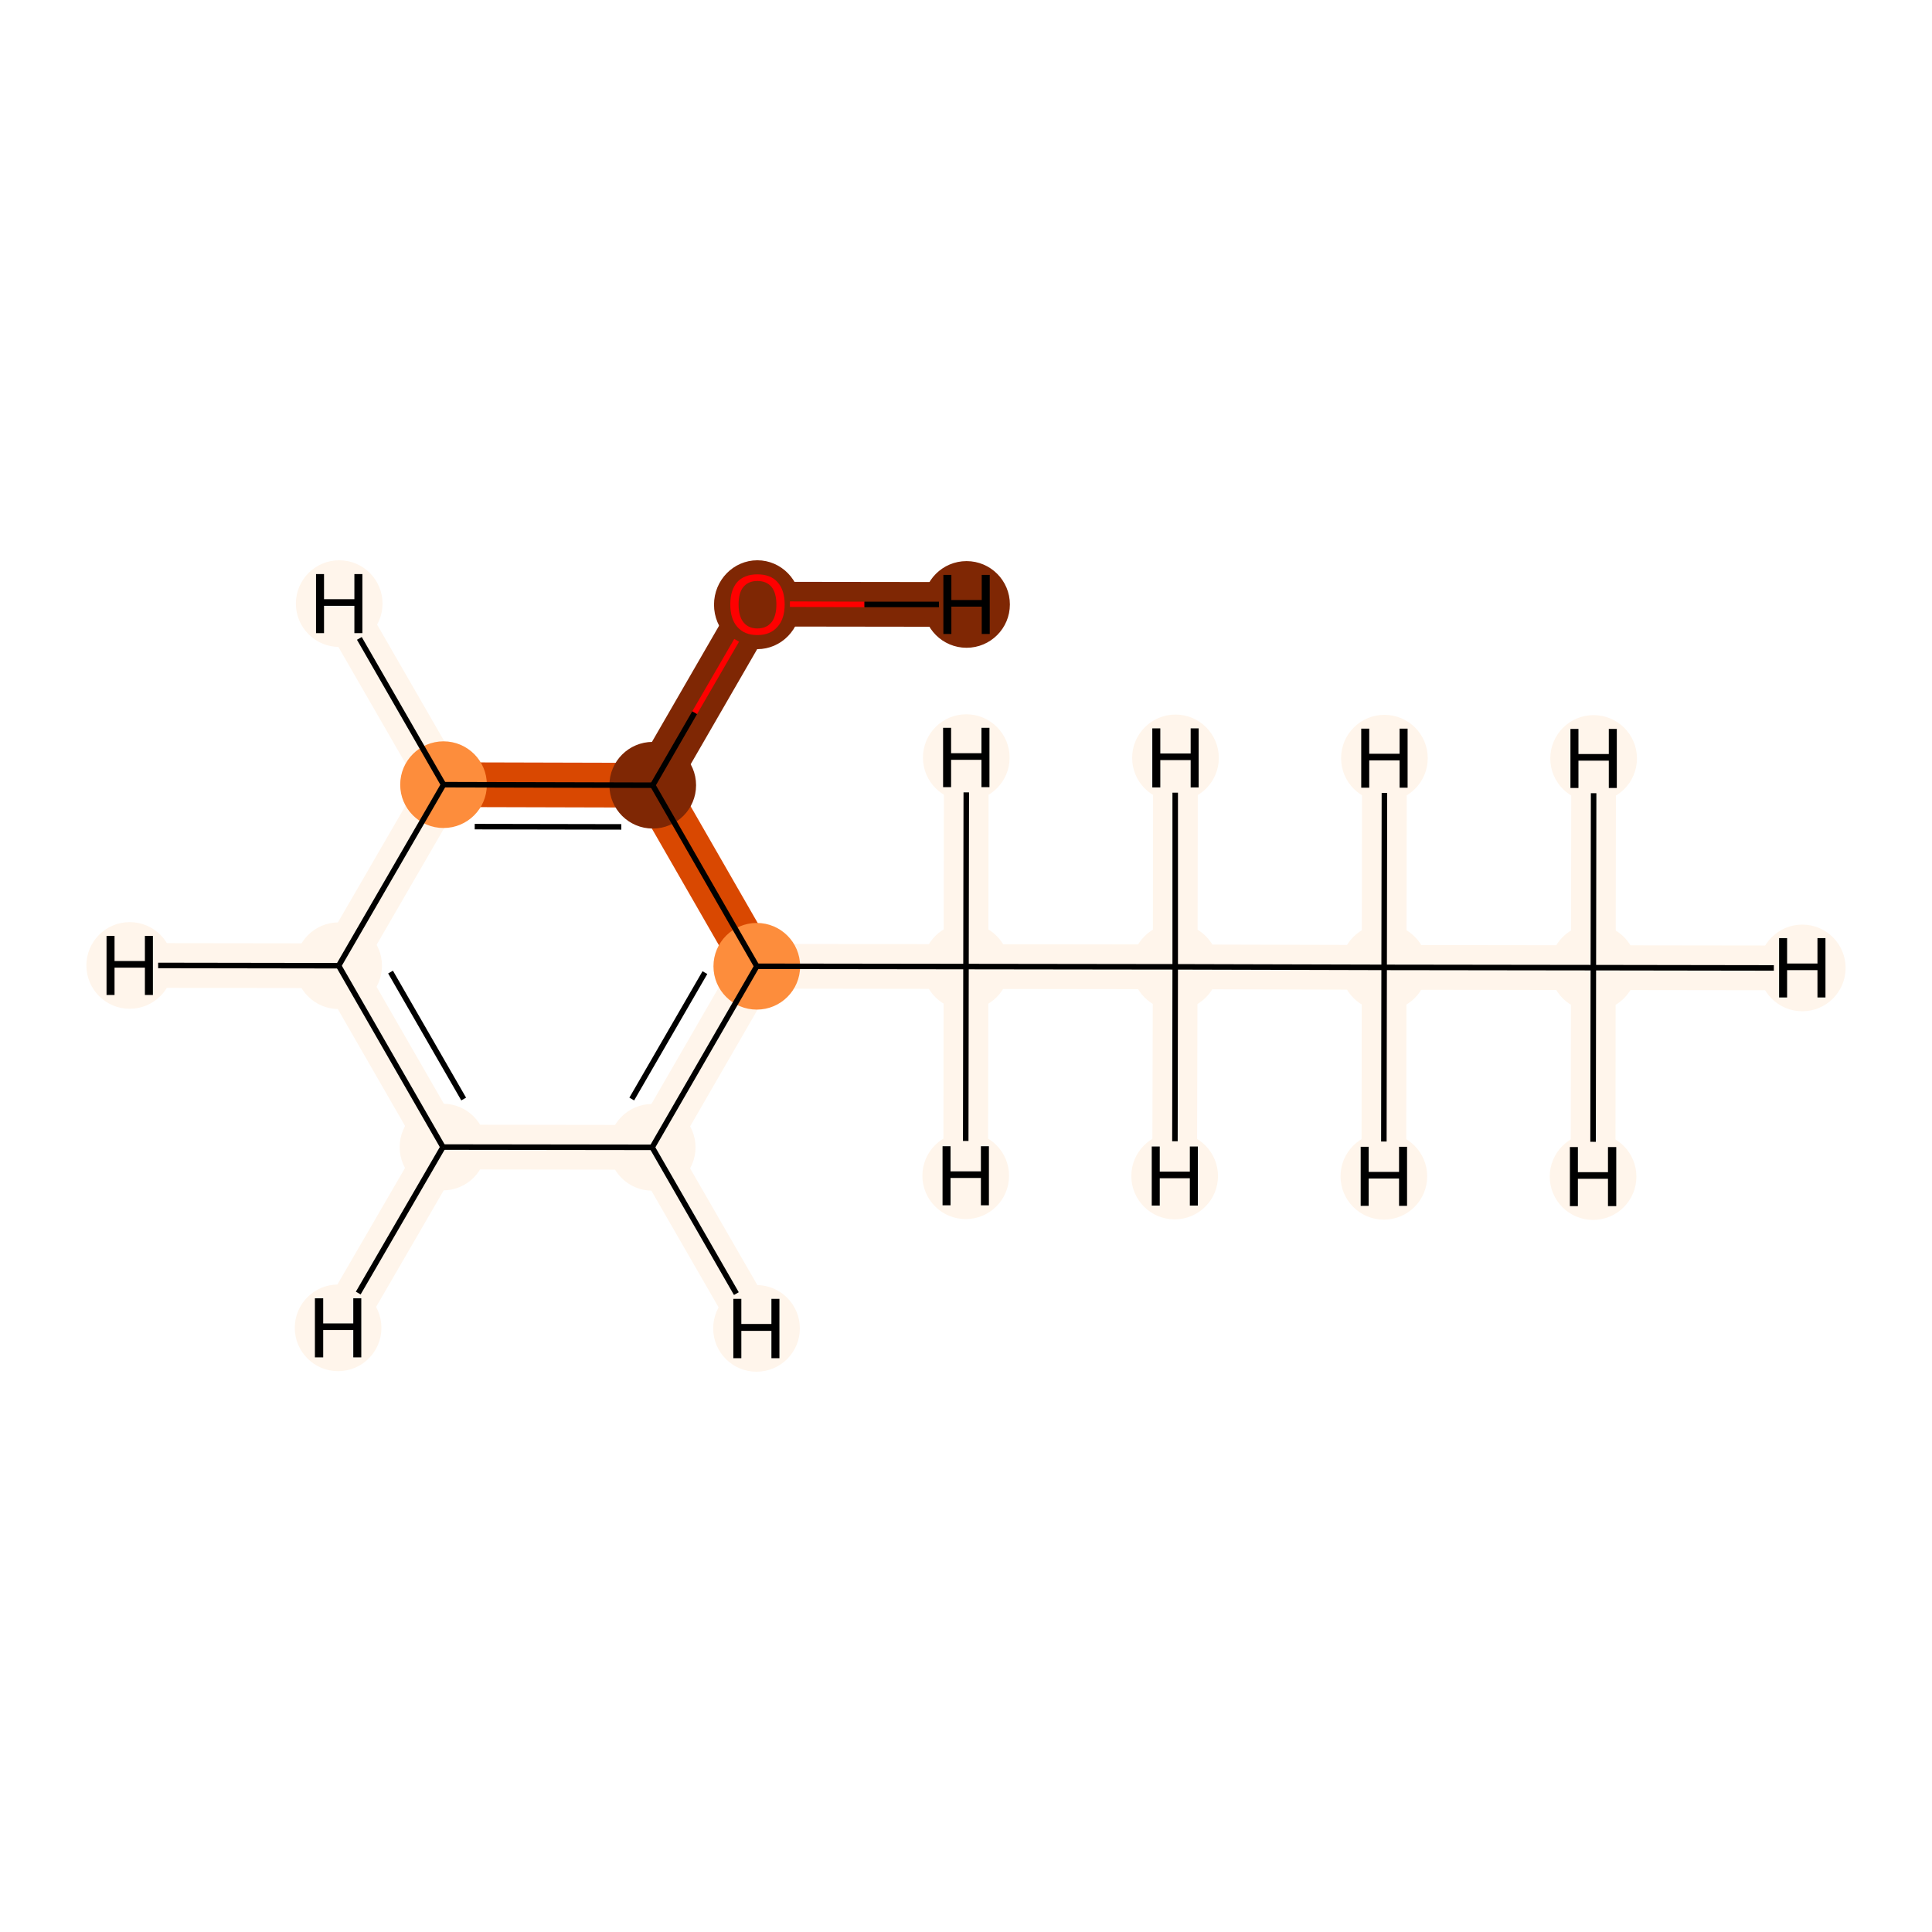 <?xml version='1.0' encoding='iso-8859-1'?>
<svg version='1.1' baseProfile='full'
              xmlns='http://www.w3.org/2000/svg'
                      xmlns:rdkit='http://www.rdkit.org/xml'
                      xmlns:xlink='http://www.w3.org/1999/xlink'
                  xml:space='preserve'
width='700px' height='700px' viewBox='0 0 700 700'>
<!-- END OF HEADER -->
<rect style='opacity:1.0;fill:#FFFFFF;stroke:none' width='700.0' height='700.0' x='0.0' y='0.0'> </rect>
<path d='M 577.3,350.6 L 501.5,350.5' style='fill:none;fill-rule:evenodd;stroke:#FFF5EB;stroke-width:16.2px;stroke-linecap:butt;stroke-linejoin:miter;stroke-opacity:1' />
<path d='M 577.3,350.6 L 653.0,350.7' style='fill:none;fill-rule:evenodd;stroke:#FFF5EB;stroke-width:16.2px;stroke-linecap:butt;stroke-linejoin:miter;stroke-opacity:1' />
<path d='M 577.3,350.6 L 577.4,274.8' style='fill:none;fill-rule:evenodd;stroke:#FFF5EB;stroke-width:16.2px;stroke-linecap:butt;stroke-linejoin:miter;stroke-opacity:1' />
<path d='M 577.3,350.6 L 577.2,426.3' style='fill:none;fill-rule:evenodd;stroke:#FFF5EB;stroke-width:16.2px;stroke-linecap:butt;stroke-linejoin:miter;stroke-opacity:1' />
<path d='M 501.5,350.5 L 425.8,350.3' style='fill:none;fill-rule:evenodd;stroke:#FFF5EB;stroke-width:16.2px;stroke-linecap:butt;stroke-linejoin:miter;stroke-opacity:1' />
<path d='M 501.5,350.5 L 501.6,274.7' style='fill:none;fill-rule:evenodd;stroke:#FFF5EB;stroke-width:16.2px;stroke-linecap:butt;stroke-linejoin:miter;stroke-opacity:1' />
<path d='M 501.5,350.5 L 501.4,426.2' style='fill:none;fill-rule:evenodd;stroke:#FFF5EB;stroke-width:16.2px;stroke-linecap:butt;stroke-linejoin:miter;stroke-opacity:1' />
<path d='M 425.8,350.3 L 350.0,350.2' style='fill:none;fill-rule:evenodd;stroke:#FFF5EB;stroke-width:16.2px;stroke-linecap:butt;stroke-linejoin:miter;stroke-opacity:1' />
<path d='M 425.8,350.3 L 425.6,426.1' style='fill:none;fill-rule:evenodd;stroke:#FFF5EB;stroke-width:16.2px;stroke-linecap:butt;stroke-linejoin:miter;stroke-opacity:1' />
<path d='M 425.8,350.3 L 425.9,274.6' style='fill:none;fill-rule:evenodd;stroke:#FFF5EB;stroke-width:16.2px;stroke-linecap:butt;stroke-linejoin:miter;stroke-opacity:1' />
<path d='M 350.0,350.2 L 274.2,350.1' style='fill:none;fill-rule:evenodd;stroke:#FFF5EB;stroke-width:16.2px;stroke-linecap:butt;stroke-linejoin:miter;stroke-opacity:1' />
<path d='M 350.0,350.2 L 349.9,426.0' style='fill:none;fill-rule:evenodd;stroke:#FFF5EB;stroke-width:16.2px;stroke-linecap:butt;stroke-linejoin:miter;stroke-opacity:1' />
<path d='M 350.0,350.2 L 350.1,274.5' style='fill:none;fill-rule:evenodd;stroke:#FFF5EB;stroke-width:16.2px;stroke-linecap:butt;stroke-linejoin:miter;stroke-opacity:1' />
<path d='M 274.2,350.1 L 236.3,415.7' style='fill:none;fill-rule:evenodd;stroke:#FFF5EB;stroke-width:16.2px;stroke-linecap:butt;stroke-linejoin:miter;stroke-opacity:1' />
<path d='M 274.2,350.1 L 236.5,284.5' style='fill:none;fill-rule:evenodd;stroke:#D94801;stroke-width:16.2px;stroke-linecap:butt;stroke-linejoin:miter;stroke-opacity:1' />
<path d='M 236.3,415.7 L 160.5,415.6' style='fill:none;fill-rule:evenodd;stroke:#FFF5EB;stroke-width:16.2px;stroke-linecap:butt;stroke-linejoin:miter;stroke-opacity:1' />
<path d='M 236.3,415.7 L 274.1,481.3' style='fill:none;fill-rule:evenodd;stroke:#FFF5EB;stroke-width:16.2px;stroke-linecap:butt;stroke-linejoin:miter;stroke-opacity:1' />
<path d='M 160.5,415.6 L 122.7,349.9' style='fill:none;fill-rule:evenodd;stroke:#FFF5EB;stroke-width:16.2px;stroke-linecap:butt;stroke-linejoin:miter;stroke-opacity:1' />
<path d='M 160.5,415.6 L 122.5,481.1' style='fill:none;fill-rule:evenodd;stroke:#FFF5EB;stroke-width:16.2px;stroke-linecap:butt;stroke-linejoin:miter;stroke-opacity:1' />
<path d='M 122.7,349.9 L 160.7,284.3' style='fill:none;fill-rule:evenodd;stroke:#FFF5EB;stroke-width:16.2px;stroke-linecap:butt;stroke-linejoin:miter;stroke-opacity:1' />
<path d='M 122.7,349.9 L 47.0,349.8' style='fill:none;fill-rule:evenodd;stroke:#FFF5EB;stroke-width:16.2px;stroke-linecap:butt;stroke-linejoin:miter;stroke-opacity:1' />
<path d='M 160.7,284.3 L 236.5,284.5' style='fill:none;fill-rule:evenodd;stroke:#D94801;stroke-width:16.2px;stroke-linecap:butt;stroke-linejoin:miter;stroke-opacity:1' />
<path d='M 160.7,284.3 L 122.9,218.7' style='fill:none;fill-rule:evenodd;stroke:#FFF5EB;stroke-width:16.2px;stroke-linecap:butt;stroke-linejoin:miter;stroke-opacity:1' />
<path d='M 236.5,284.5 L 274.4,218.9' style='fill:none;fill-rule:evenodd;stroke:#7F2704;stroke-width:16.2px;stroke-linecap:butt;stroke-linejoin:miter;stroke-opacity:1' />
<path d='M 274.4,218.9 L 350.2,219.0' style='fill:none;fill-rule:evenodd;stroke:#7F2704;stroke-width:16.2px;stroke-linecap:butt;stroke-linejoin:miter;stroke-opacity:1' />
<ellipse cx='577.3' cy='350.6' rx='15.2' ry='15.2'  style='fill:#FFF5EB;fill-rule:evenodd;stroke:#FFF5EB;stroke-width:1.0px;stroke-linecap:butt;stroke-linejoin:miter;stroke-opacity:1' />
<ellipse cx='501.5' cy='350.5' rx='15.2' ry='15.2'  style='fill:#FFF5EB;fill-rule:evenodd;stroke:#FFF5EB;stroke-width:1.0px;stroke-linecap:butt;stroke-linejoin:miter;stroke-opacity:1' />
<ellipse cx='425.8' cy='350.3' rx='15.2' ry='15.2'  style='fill:#FFF5EB;fill-rule:evenodd;stroke:#FFF5EB;stroke-width:1.0px;stroke-linecap:butt;stroke-linejoin:miter;stroke-opacity:1' />
<ellipse cx='350.0' cy='350.2' rx='15.2' ry='15.2'  style='fill:#FFF5EB;fill-rule:evenodd;stroke:#FFF5EB;stroke-width:1.0px;stroke-linecap:butt;stroke-linejoin:miter;stroke-opacity:1' />
<ellipse cx='274.2' cy='350.1' rx='15.2' ry='15.2'  style='fill:#FD8D3C;fill-rule:evenodd;stroke:#FD8D3C;stroke-width:1.0px;stroke-linecap:butt;stroke-linejoin:miter;stroke-opacity:1' />
<ellipse cx='236.3' cy='415.7' rx='15.2' ry='15.2'  style='fill:#FFF5EB;fill-rule:evenodd;stroke:#FFF5EB;stroke-width:1.0px;stroke-linecap:butt;stroke-linejoin:miter;stroke-opacity:1' />
<ellipse cx='160.5' cy='415.6' rx='15.2' ry='15.2'  style='fill:#FFF5EB;fill-rule:evenodd;stroke:#FFF5EB;stroke-width:1.0px;stroke-linecap:butt;stroke-linejoin:miter;stroke-opacity:1' />
<ellipse cx='122.7' cy='349.9' rx='15.2' ry='15.2'  style='fill:#FFF5EB;fill-rule:evenodd;stroke:#FFF5EB;stroke-width:1.0px;stroke-linecap:butt;stroke-linejoin:miter;stroke-opacity:1' />
<ellipse cx='160.7' cy='284.3' rx='15.2' ry='15.2'  style='fill:#FD8D3C;fill-rule:evenodd;stroke:#FD8D3C;stroke-width:1.0px;stroke-linecap:butt;stroke-linejoin:miter;stroke-opacity:1' />
<ellipse cx='236.5' cy='284.5' rx='15.2' ry='15.2'  style='fill:#7F2704;fill-rule:evenodd;stroke:#7F2704;stroke-width:1.0px;stroke-linecap:butt;stroke-linejoin:miter;stroke-opacity:1' />
<ellipse cx='274.4' cy='219.1' rx='15.2' ry='15.6'  style='fill:#7F2704;fill-rule:evenodd;stroke:#7F2704;stroke-width:1.0px;stroke-linecap:butt;stroke-linejoin:miter;stroke-opacity:1' />
<ellipse cx='653.0' cy='350.7' rx='15.2' ry='15.2'  style='fill:#FFF5EB;fill-rule:evenodd;stroke:#FFF5EB;stroke-width:1.0px;stroke-linecap:butt;stroke-linejoin:miter;stroke-opacity:1' />
<ellipse cx='577.4' cy='274.8' rx='15.2' ry='15.2'  style='fill:#FFF5EB;fill-rule:evenodd;stroke:#FFF5EB;stroke-width:1.0px;stroke-linecap:butt;stroke-linejoin:miter;stroke-opacity:1' />
<ellipse cx='577.2' cy='426.3' rx='15.2' ry='15.2'  style='fill:#FFF5EB;fill-rule:evenodd;stroke:#FFF5EB;stroke-width:1.0px;stroke-linecap:butt;stroke-linejoin:miter;stroke-opacity:1' />
<ellipse cx='501.6' cy='274.7' rx='15.2' ry='15.2'  style='fill:#FFF5EB;fill-rule:evenodd;stroke:#FFF5EB;stroke-width:1.0px;stroke-linecap:butt;stroke-linejoin:miter;stroke-opacity:1' />
<ellipse cx='501.4' cy='426.2' rx='15.2' ry='15.2'  style='fill:#FFF5EB;fill-rule:evenodd;stroke:#FFF5EB;stroke-width:1.0px;stroke-linecap:butt;stroke-linejoin:miter;stroke-opacity:1' />
<ellipse cx='425.6' cy='426.1' rx='15.2' ry='15.2'  style='fill:#FFF5EB;fill-rule:evenodd;stroke:#FFF5EB;stroke-width:1.0px;stroke-linecap:butt;stroke-linejoin:miter;stroke-opacity:1' />
<ellipse cx='425.9' cy='274.6' rx='15.2' ry='15.2'  style='fill:#FFF5EB;fill-rule:evenodd;stroke:#FFF5EB;stroke-width:1.0px;stroke-linecap:butt;stroke-linejoin:miter;stroke-opacity:1' />
<ellipse cx='349.9' cy='426.0' rx='15.2' ry='15.2'  style='fill:#FFF5EB;fill-rule:evenodd;stroke:#FFF5EB;stroke-width:1.0px;stroke-linecap:butt;stroke-linejoin:miter;stroke-opacity:1' />
<ellipse cx='350.1' cy='274.5' rx='15.2' ry='15.2'  style='fill:#FFF5EB;fill-rule:evenodd;stroke:#FFF5EB;stroke-width:1.0px;stroke-linecap:butt;stroke-linejoin:miter;stroke-opacity:1' />
<ellipse cx='274.1' cy='481.3' rx='15.2' ry='15.2'  style='fill:#FFF5EB;fill-rule:evenodd;stroke:#FFF5EB;stroke-width:1.0px;stroke-linecap:butt;stroke-linejoin:miter;stroke-opacity:1' />
<ellipse cx='122.5' cy='481.1' rx='15.2' ry='15.2'  style='fill:#FFF5EB;fill-rule:evenodd;stroke:#FFF5EB;stroke-width:1.0px;stroke-linecap:butt;stroke-linejoin:miter;stroke-opacity:1' />
<ellipse cx='47.0' cy='349.8' rx='15.2' ry='15.2'  style='fill:#FFF5EB;fill-rule:evenodd;stroke:#FFF5EB;stroke-width:1.0px;stroke-linecap:butt;stroke-linejoin:miter;stroke-opacity:1' />
<ellipse cx='122.9' cy='218.7' rx='15.2' ry='15.2'  style='fill:#FFF5EB;fill-rule:evenodd;stroke:#FFF5EB;stroke-width:1.0px;stroke-linecap:butt;stroke-linejoin:miter;stroke-opacity:1' />
<ellipse cx='350.2' cy='219.0' rx='15.2' ry='15.2'  style='fill:#7F2704;fill-rule:evenodd;stroke:#7F2704;stroke-width:1.0px;stroke-linecap:butt;stroke-linejoin:miter;stroke-opacity:1' />
<path class='bond-0 atom-0 atom-1' d='M 577.3,350.6 L 501.5,350.5' style='fill:none;fill-rule:evenodd;stroke:#000000;stroke-width:2.0px;stroke-linecap:butt;stroke-linejoin:miter;stroke-opacity:1' />
<path class='bond-11 atom-0 atom-11' d='M 577.3,350.6 L 642.7,350.7' style='fill:none;fill-rule:evenodd;stroke:#000000;stroke-width:2.0px;stroke-linecap:butt;stroke-linejoin:miter;stroke-opacity:1' />
<path class='bond-12 atom-0 atom-12' d='M 577.3,350.6 L 577.4,287.4' style='fill:none;fill-rule:evenodd;stroke:#000000;stroke-width:2.0px;stroke-linecap:butt;stroke-linejoin:miter;stroke-opacity:1' />
<path class='bond-13 atom-0 atom-13' d='M 577.3,350.6 L 577.2,413.7' style='fill:none;fill-rule:evenodd;stroke:#000000;stroke-width:2.0px;stroke-linecap:butt;stroke-linejoin:miter;stroke-opacity:1' />
<path class='bond-1 atom-1 atom-2' d='M 501.5,350.5 L 425.8,350.3' style='fill:none;fill-rule:evenodd;stroke:#000000;stroke-width:2.0px;stroke-linecap:butt;stroke-linejoin:miter;stroke-opacity:1' />
<path class='bond-14 atom-1 atom-14' d='M 501.5,350.5 L 501.6,287.3' style='fill:none;fill-rule:evenodd;stroke:#000000;stroke-width:2.0px;stroke-linecap:butt;stroke-linejoin:miter;stroke-opacity:1' />
<path class='bond-15 atom-1 atom-15' d='M 501.5,350.5 L 501.4,413.6' style='fill:none;fill-rule:evenodd;stroke:#000000;stroke-width:2.0px;stroke-linecap:butt;stroke-linejoin:miter;stroke-opacity:1' />
<path class='bond-2 atom-2 atom-3' d='M 425.8,350.3 L 350.0,350.2' style='fill:none;fill-rule:evenodd;stroke:#000000;stroke-width:2.0px;stroke-linecap:butt;stroke-linejoin:miter;stroke-opacity:1' />
<path class='bond-16 atom-2 atom-16' d='M 425.8,350.3 L 425.7,413.5' style='fill:none;fill-rule:evenodd;stroke:#000000;stroke-width:2.0px;stroke-linecap:butt;stroke-linejoin:miter;stroke-opacity:1' />
<path class='bond-17 atom-2 atom-17' d='M 425.8,350.3 L 425.8,287.2' style='fill:none;fill-rule:evenodd;stroke:#000000;stroke-width:2.0px;stroke-linecap:butt;stroke-linejoin:miter;stroke-opacity:1' />
<path class='bond-3 atom-3 atom-4' d='M 350.0,350.2 L 274.2,350.1' style='fill:none;fill-rule:evenodd;stroke:#000000;stroke-width:2.0px;stroke-linecap:butt;stroke-linejoin:miter;stroke-opacity:1' />
<path class='bond-18 atom-3 atom-18' d='M 350.0,350.2 L 349.9,413.4' style='fill:none;fill-rule:evenodd;stroke:#000000;stroke-width:2.0px;stroke-linecap:butt;stroke-linejoin:miter;stroke-opacity:1' />
<path class='bond-19 atom-3 atom-19' d='M 350.0,350.2 L 350.1,287.1' style='fill:none;fill-rule:evenodd;stroke:#000000;stroke-width:2.0px;stroke-linecap:butt;stroke-linejoin:miter;stroke-opacity:1' />
<path class='bond-4 atom-4 atom-5' d='M 274.2,350.1 L 236.3,415.7' style='fill:none;fill-rule:evenodd;stroke:#000000;stroke-width:2.0px;stroke-linecap:butt;stroke-linejoin:miter;stroke-opacity:1' />
<path class='bond-4 atom-4 atom-5' d='M 255.4,352.4 L 228.9,398.2' style='fill:none;fill-rule:evenodd;stroke:#000000;stroke-width:2.0px;stroke-linecap:butt;stroke-linejoin:miter;stroke-opacity:1' />
<path class='bond-10 atom-9 atom-4' d='M 236.5,284.5 L 274.2,350.1' style='fill:none;fill-rule:evenodd;stroke:#000000;stroke-width:2.0px;stroke-linecap:butt;stroke-linejoin:miter;stroke-opacity:1' />
<path class='bond-5 atom-5 atom-6' d='M 236.3,415.7 L 160.5,415.6' style='fill:none;fill-rule:evenodd;stroke:#000000;stroke-width:2.0px;stroke-linecap:butt;stroke-linejoin:miter;stroke-opacity:1' />
<path class='bond-20 atom-5 atom-20' d='M 236.3,415.7 L 266.8,468.7' style='fill:none;fill-rule:evenodd;stroke:#000000;stroke-width:2.0px;stroke-linecap:butt;stroke-linejoin:miter;stroke-opacity:1' />
<path class='bond-6 atom-6 atom-7' d='M 160.5,415.6 L 122.7,349.9' style='fill:none;fill-rule:evenodd;stroke:#000000;stroke-width:2.0px;stroke-linecap:butt;stroke-linejoin:miter;stroke-opacity:1' />
<path class='bond-6 atom-6 atom-7' d='M 168.0,398.2 L 141.5,352.2' style='fill:none;fill-rule:evenodd;stroke:#000000;stroke-width:2.0px;stroke-linecap:butt;stroke-linejoin:miter;stroke-opacity:1' />
<path class='bond-21 atom-6 atom-21' d='M 160.5,415.6 L 129.8,468.5' style='fill:none;fill-rule:evenodd;stroke:#000000;stroke-width:2.0px;stroke-linecap:butt;stroke-linejoin:miter;stroke-opacity:1' />
<path class='bond-7 atom-7 atom-8' d='M 122.7,349.9 L 160.7,284.3' style='fill:none;fill-rule:evenodd;stroke:#000000;stroke-width:2.0px;stroke-linecap:butt;stroke-linejoin:miter;stroke-opacity:1' />
<path class='bond-22 atom-7 atom-22' d='M 122.7,349.9 L 57.3,349.8' style='fill:none;fill-rule:evenodd;stroke:#000000;stroke-width:2.0px;stroke-linecap:butt;stroke-linejoin:miter;stroke-opacity:1' />
<path class='bond-8 atom-8 atom-9' d='M 160.7,284.3 L 236.5,284.5' style='fill:none;fill-rule:evenodd;stroke:#000000;stroke-width:2.0px;stroke-linecap:butt;stroke-linejoin:miter;stroke-opacity:1' />
<path class='bond-8 atom-8 atom-9' d='M 172.0,299.5 L 225.1,299.6' style='fill:none;fill-rule:evenodd;stroke:#000000;stroke-width:2.0px;stroke-linecap:butt;stroke-linejoin:miter;stroke-opacity:1' />
<path class='bond-23 atom-8 atom-23' d='M 160.7,284.3 L 130.2,231.3' style='fill:none;fill-rule:evenodd;stroke:#000000;stroke-width:2.0px;stroke-linecap:butt;stroke-linejoin:miter;stroke-opacity:1' />
<path class='bond-9 atom-9 atom-10' d='M 236.5,284.5 L 251.7,258.2' style='fill:none;fill-rule:evenodd;stroke:#000000;stroke-width:2.0px;stroke-linecap:butt;stroke-linejoin:miter;stroke-opacity:1' />
<path class='bond-9 atom-9 atom-10' d='M 251.7,258.2 L 266.9,232.0' style='fill:none;fill-rule:evenodd;stroke:#FF0000;stroke-width:2.0px;stroke-linecap:butt;stroke-linejoin:miter;stroke-opacity:1' />
<path class='bond-24 atom-10 atom-24' d='M 286.2,218.9 L 313.2,219.0' style='fill:none;fill-rule:evenodd;stroke:#FF0000;stroke-width:2.0px;stroke-linecap:butt;stroke-linejoin:miter;stroke-opacity:1' />
<path class='bond-24 atom-10 atom-24' d='M 313.2,219.0 L 340.2,219.0' style='fill:none;fill-rule:evenodd;stroke:#000000;stroke-width:2.0px;stroke-linecap:butt;stroke-linejoin:miter;stroke-opacity:1' />
<path  class='atom-10' d='M 264.6 219.0
Q 264.6 213.8, 267.1 210.9
Q 269.7 208.1, 274.4 208.1
Q 279.2 208.1, 281.7 210.9
Q 284.3 213.8, 284.3 219.0
Q 284.3 224.2, 281.7 227.1
Q 279.1 230.1, 274.4 230.1
Q 269.7 230.1, 267.1 227.1
Q 264.6 224.2, 264.6 219.0
M 274.4 227.7
Q 277.7 227.7, 279.5 225.5
Q 281.3 223.3, 281.3 219.0
Q 281.3 214.8, 279.5 212.6
Q 277.7 210.5, 274.4 210.5
Q 271.2 210.5, 269.4 212.6
Q 267.6 214.7, 267.6 219.0
Q 267.6 223.3, 269.4 225.5
Q 271.2 227.7, 274.4 227.7
' fill='#FF0000'/>
<path  class='atom-11' d='M 644.6 339.9
L 647.5 339.9
L 647.5 349.1
L 658.5 349.1
L 658.5 339.9
L 661.4 339.9
L 661.4 361.4
L 658.5 361.4
L 658.5 351.5
L 647.5 351.5
L 647.5 361.4
L 644.6 361.4
L 644.6 339.9
' fill='#000000'/>
<path  class='atom-12' d='M 569.0 264.1
L 571.9 264.1
L 571.9 273.2
L 582.9 273.2
L 582.9 264.1
L 585.8 264.1
L 585.8 285.5
L 582.9 285.5
L 582.9 275.6
L 571.9 275.6
L 571.9 285.5
L 569.0 285.5
L 569.0 264.1
' fill='#000000'/>
<path  class='atom-13' d='M 568.8 415.6
L 571.7 415.6
L 571.7 424.7
L 582.6 424.7
L 582.6 415.6
L 585.6 415.6
L 585.6 437.0
L 582.6 437.0
L 582.6 427.1
L 571.7 427.1
L 571.7 437.0
L 568.8 437.0
L 568.8 415.6
' fill='#000000'/>
<path  class='atom-14' d='M 493.2 264.0
L 496.1 264.0
L 496.1 273.1
L 507.1 273.1
L 507.1 264.0
L 510.0 264.0
L 510.0 285.4
L 507.1 285.4
L 507.1 275.5
L 496.1 275.5
L 496.1 285.4
L 493.2 285.4
L 493.2 264.0
' fill='#000000'/>
<path  class='atom-15' d='M 493.0 415.5
L 495.9 415.5
L 495.9 424.6
L 506.9 424.6
L 506.9 415.5
L 509.8 415.5
L 509.8 436.9
L 506.9 436.9
L 506.9 427.0
L 495.9 427.0
L 495.9 436.9
L 493.0 436.9
L 493.0 415.5
' fill='#000000'/>
<path  class='atom-16' d='M 417.3 415.4
L 420.2 415.4
L 420.2 424.5
L 431.1 424.5
L 431.1 415.4
L 434.0 415.4
L 434.0 436.8
L 431.1 436.8
L 431.1 426.9
L 420.2 426.9
L 420.2 436.8
L 417.3 436.8
L 417.3 415.4
' fill='#000000'/>
<path  class='atom-17' d='M 417.5 263.9
L 420.4 263.9
L 420.4 273.0
L 431.4 273.0
L 431.4 263.9
L 434.3 263.9
L 434.3 285.3
L 431.4 285.3
L 431.4 275.4
L 420.4 275.4
L 420.4 285.3
L 417.5 285.3
L 417.5 263.9
' fill='#000000'/>
<path  class='atom-18' d='M 341.5 415.3
L 344.4 415.3
L 344.4 424.4
L 355.4 424.4
L 355.4 415.3
L 358.3 415.3
L 358.3 436.7
L 355.4 436.7
L 355.4 426.8
L 344.4 426.8
L 344.4 436.7
L 341.5 436.7
L 341.5 415.3
' fill='#000000'/>
<path  class='atom-19' d='M 341.7 263.7
L 344.6 263.7
L 344.6 272.9
L 355.6 272.9
L 355.6 263.7
L 358.5 263.7
L 358.5 285.2
L 355.6 285.2
L 355.6 275.3
L 344.6 275.3
L 344.6 285.2
L 341.7 285.2
L 341.7 263.7
' fill='#000000'/>
<path  class='atom-20' d='M 265.7 470.6
L 268.6 470.6
L 268.6 479.7
L 279.5 479.7
L 279.5 470.6
L 282.4 470.6
L 282.4 492.1
L 279.5 492.1
L 279.5 482.2
L 268.6 482.2
L 268.6 492.1
L 265.7 492.1
L 265.7 470.6
' fill='#000000'/>
<path  class='atom-21' d='M 114.1 470.4
L 117.1 470.4
L 117.1 479.5
L 128.0 479.5
L 128.0 470.4
L 130.9 470.4
L 130.9 491.8
L 128.0 491.8
L 128.0 481.9
L 117.1 481.9
L 117.1 491.8
L 114.1 491.8
L 114.1 470.4
' fill='#000000'/>
<path  class='atom-22' d='M 38.6 339.1
L 41.5 339.1
L 41.5 348.2
L 52.5 348.2
L 52.5 339.1
L 55.4 339.1
L 55.4 360.5
L 52.5 360.5
L 52.5 350.6
L 41.5 350.6
L 41.5 360.5
L 38.6 360.5
L 38.6 339.1
' fill='#000000'/>
<path  class='atom-23' d='M 114.5 208.0
L 117.4 208.0
L 117.4 217.1
L 128.4 217.1
L 128.4 208.0
L 131.3 208.0
L 131.3 229.4
L 128.4 229.4
L 128.4 219.5
L 117.4 219.5
L 117.4 229.4
L 114.5 229.4
L 114.5 208.0
' fill='#000000'/>
<path  class='atom-24' d='M 341.8 208.3
L 344.7 208.3
L 344.7 217.4
L 355.7 217.4
L 355.7 208.3
L 358.6 208.3
L 358.6 229.7
L 355.7 229.7
L 355.7 219.8
L 344.7 219.8
L 344.7 229.7
L 341.8 229.7
L 341.8 208.3
' fill='#000000'/>
</svg>
